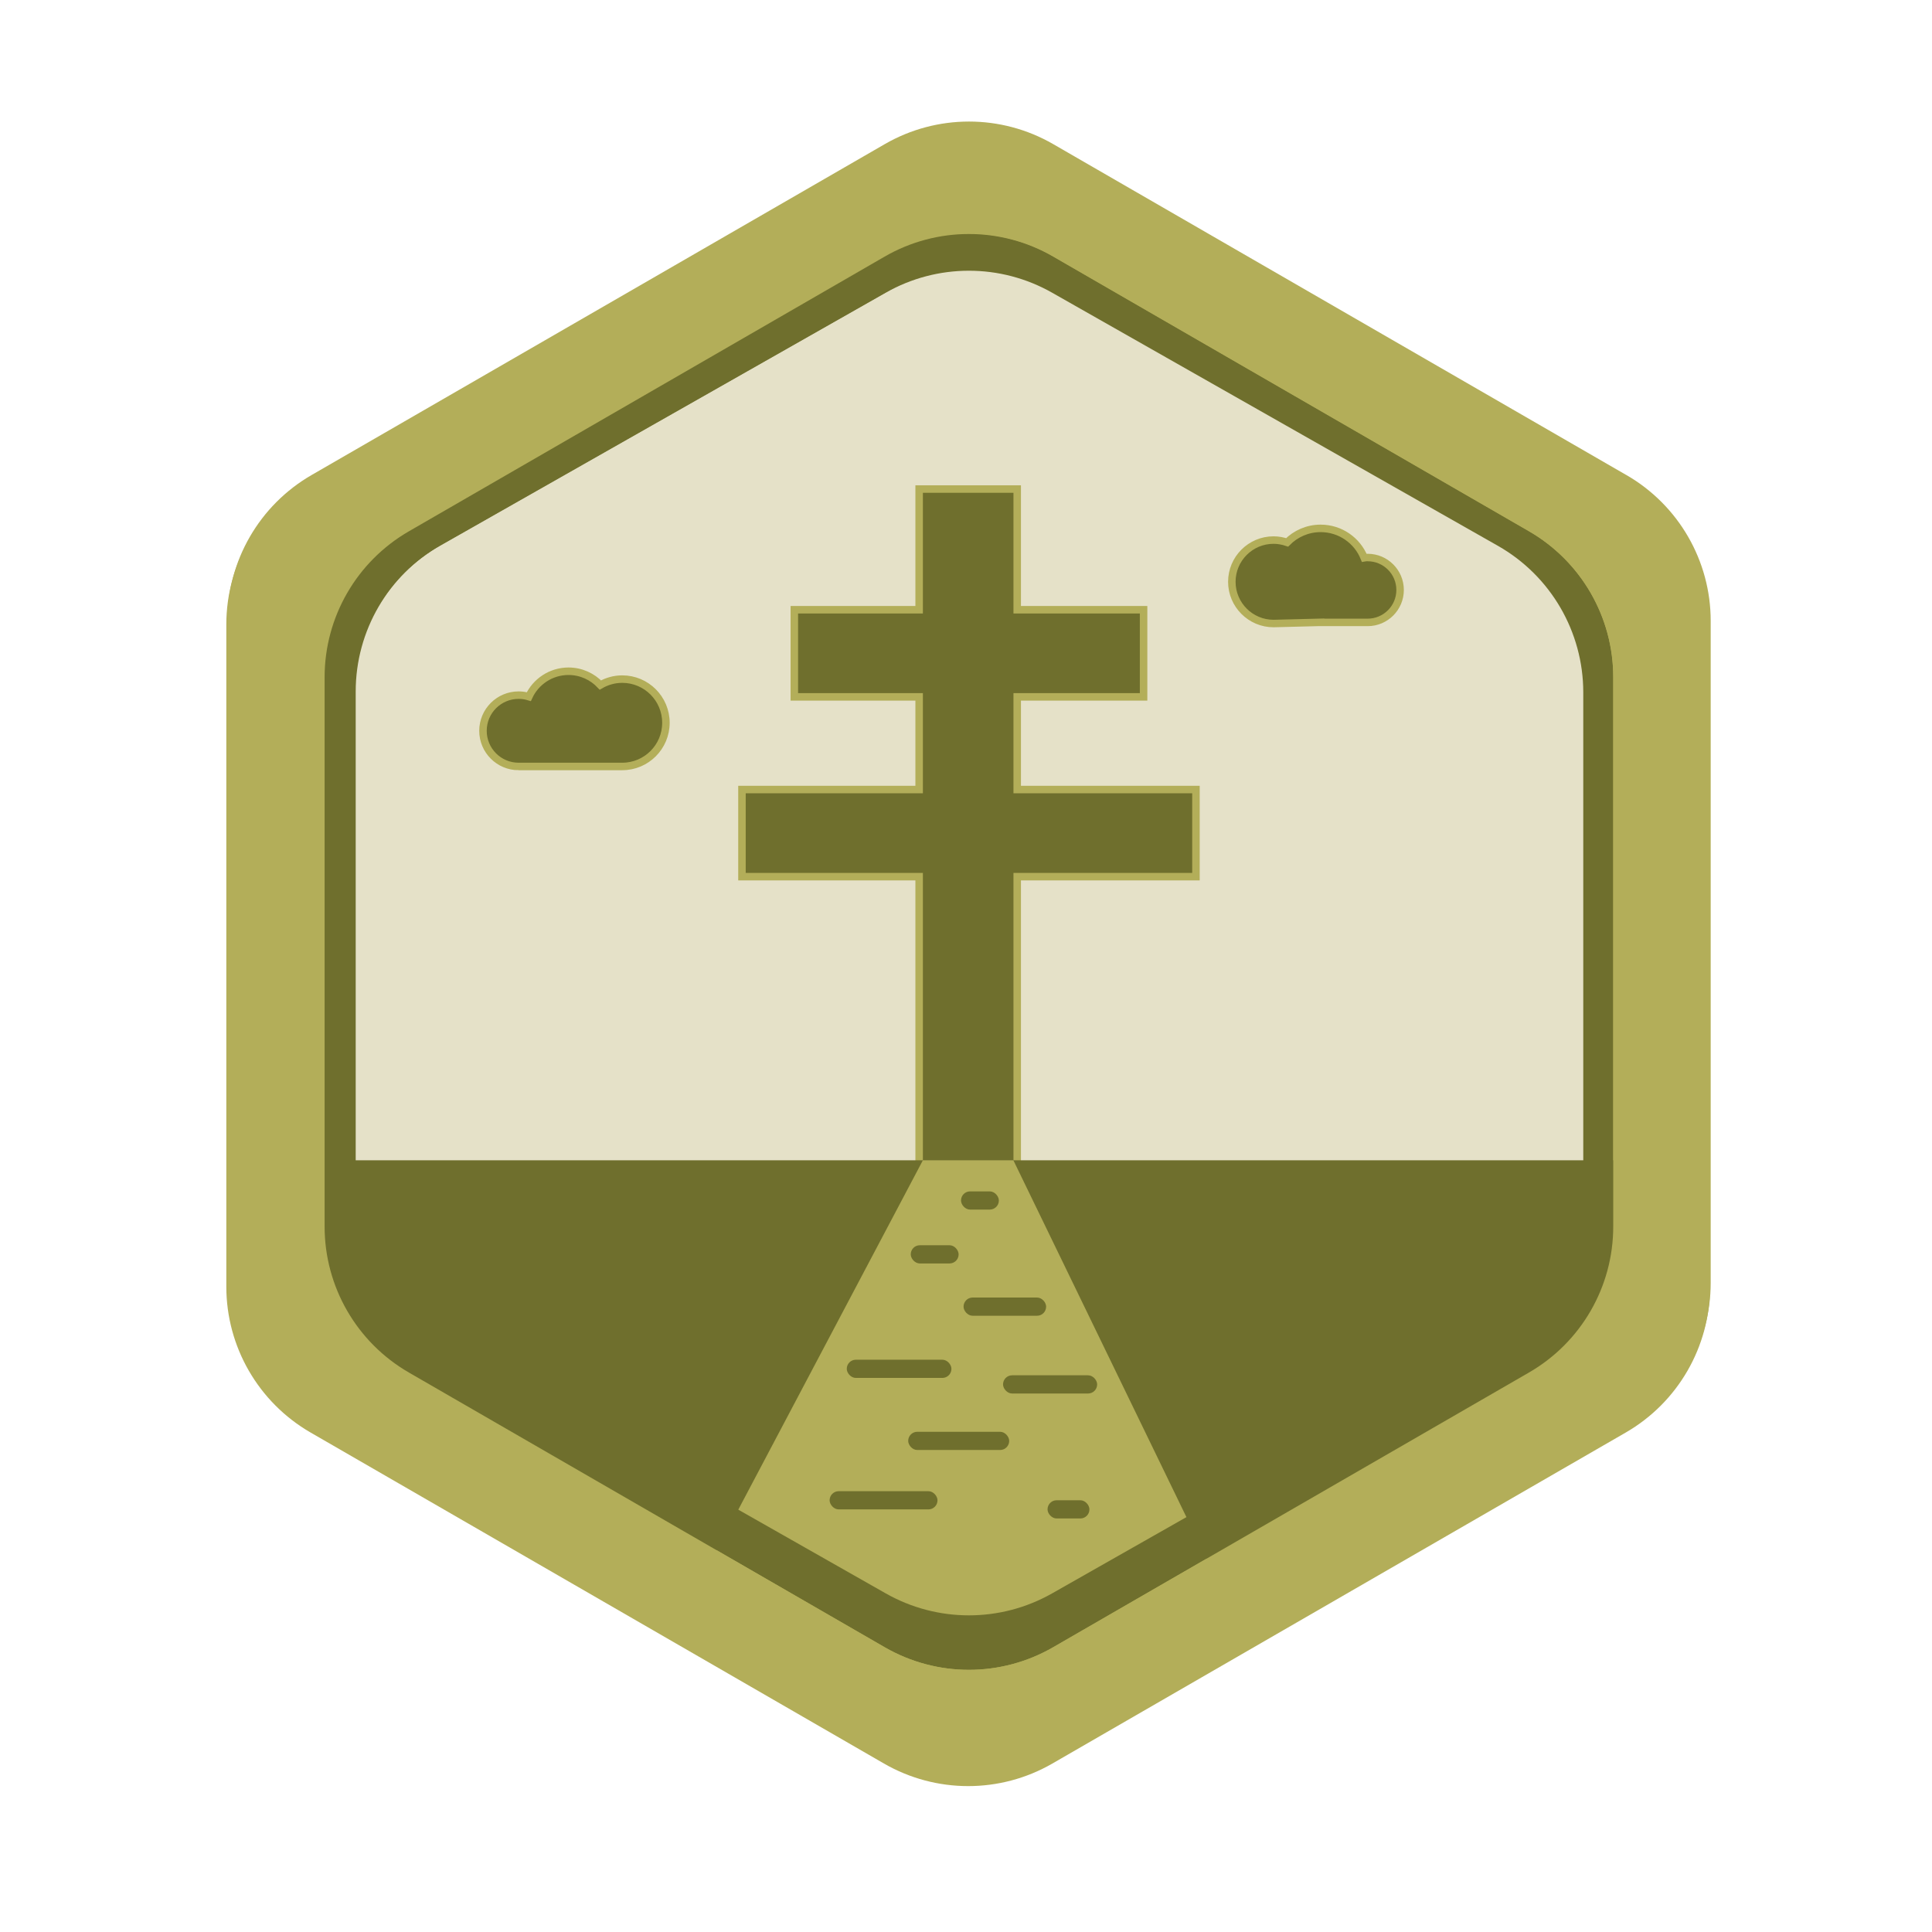 <?xml version="1.0" encoding="UTF-8"?><svg id="t" xmlns="http://www.w3.org/2000/svg" viewBox="0 0 257.89 257.88"><defs><style>.aa{fill:#b3ae59;}.ab,.ac{fill:#6f6f2d;}.ac{stroke:#b3ae59;stroke-miterlimit:10;}.ad{fill:#e5e1c8;}</style></defs><path class="aa" d="M228.25,171.74V83.37c0-8.04-4.29-15.46-11.25-19.48L140.48,19.71c-6.96-4.02-15.53-4.02-22.49,0L41.46,63.89c-6.96,4.02-11.25,11.44-11.25,19.48v88.37c0,8.04,4.29,15.46,11.25,19.48l76.53,44.18c6.96,4.02,15.53,4.02,22.49,0l76.53-44.18c6.96-4.02,11.25-11.44,11.25-19.48Z"/><path class="ab" d="M215.29,163.76V90.37c0-8.04-4.29-15.46-11.25-19.48l-63.56-36.7c-6.96-4.02-15.53-4.02-22.49,0l-63.56,36.7c-6.96,4.02-11.25,11.44-11.25,19.48v73.4c0,8.04,4.29,15.46,11.25,19.48l63.56,36.7c6.96,4.02,15.53,4.02,22.49,0l63.56-36.7c6.96-4.02,11.25-11.44,11.25-19.48Z"/><path class="ad" d="M211.91,159.46V92.3c0-8.09-4.35-15.56-11.39-19.56l-59.72-33.91c-6.89-3.91-15.32-3.91-22.21,0l-59.72,33.91c-7.04,4-11.39,11.47-11.39,19.56v67.17c0,8.09,4.35,15.56,11.39,19.56l59.72,33.91c6.89,3.91,15.32,3.91,22.21,0l59.72-33.91c7.04-4,11.39-11.47,11.39-19.56Z"/><g id="u"><polygon class="ac" points="159.64 105.39 135.78 105.39 135.78 93.02 152.65 93.02 152.65 81.39 135.78 81.39 135.78 65.28 122.69 65.28 122.69 81.39 106.03 81.39 106.03 93.02 122.69 93.02 122.69 105.39 99.04 105.39 99.04 117.02 122.69 117.02 122.69 162.77 135.78 162.77 135.78 117.02 159.64 117.02 159.64 105.39"/></g><polygon class="ab" points="132.99 230.86 124.82 230.86 56.9 195.79 36.05 154.88 219.88 154.88 211.34 189.01 132.99 230.86"/><path class="ac" d="M176.28,83.08h6.28c2.39,0,4.33-1.94,4.33-4.33s-1.94-4.33-4.33-4.33c-.16,0-.31,0-.46,.03-.93-2.3-3.18-3.92-5.82-3.92-1.75,0-3.33,.72-4.47,1.87-.57-.19-1.17-.31-1.81-.31-3.08,0-5.57,2.5-5.57,5.57s2.5,5.57,5.57,5.57l6.28-.16Z"/><path class="ac" d="M69.23,102.31c-2.63,0-4.76-2.13-4.76-4.76s2.13-4.76,4.76-4.76c.47,0,.93,.07,1.36,.2,.92-2,2.95-3.39,5.3-3.39,1.67,0,3.18,.71,4.25,1.84,.86-.5,1.86-.79,2.92-.79,3.22,0,5.83,2.61,5.83,5.83s-2.61,5.83-5.83,5.83h-13.83Z"/><polygon class="aa" points="162.19 210.39 150.37 225.31 127.05 234.88 95.55 207.19 123.19 154.88 135.27 154.88 162.19 210.39"/><rect class="ab" x="110.74" y="199.05" width="14.4" height="2.43" rx="1.21" ry="1.21"/><rect class="ab" x="121.23" y="191.12" width="13.48" height="2.43" rx="1.21" ry="1.21"/><rect class="ab" x="113.03" y="181.5" width="13.97" height="2.43" rx="1.21" ry="1.21"/><rect class="ab" x="133.89" y="183.58" width="12.56" height="2.43" rx="1.21" ry="1.21"/><rect class="ab" x="128.62" y="173.2" width="11.02" height="2.43" rx="1.21" ry="1.21"/><rect class="ab" x="121.57" y="166.22" width="6.39" height="2.43" rx="1.21" ry="1.21"/><rect class="ab" x="139.83" y="200.26" width="5.59" height="2.43" rx="1.21" ry="1.21"/><rect class="ab" x="128.28" y="159.03" width="5.05" height="2.43" rx="1.21" ry="1.21"/><path class="ab" d="M204.09,70.92l-63.51-36.67c-6.96-4.02-15.53-4.02-22.49,0l-63.51,36.67c-6.96,4.02-11.25,11.44-11.25,19.48v73.33c0,8.04,4.29,15.46,11.25,19.48l63.51,36.67c6.96,4.02,15.53,4.02,22.49,0l63.51-36.67c6.96-4.02,11.25-11.44,11.25-19.48V90.4c0-8.04-4.29-15.46-11.25-19.48Zm-4.14,107.98l-59.51,33.79c-6.89,3.91-15.32,3.91-22.21,0l-59.51-33.79c-7.04-4-11.39-11.47-11.39-19.56V92.42c0-8.09,4.35-15.56,11.39-19.56l59.51-33.79c6.89-3.91,15.32-3.91,22.21,0l59.51,33.79c7.04,4,11.39,11.47,11.39,19.56v66.93c0,8.09-4.35,15.56-11.39,19.56Z"/><path class="aa" d="M217.09,63.41L140.59,19.24c-6.96-4.02-15.53-4.02-22.49,0L41.59,63.41c-6.96,4.02-11.25,11.44-11.25,19.48v88.34c0,8.04,4.29,15.46,11.25,19.48l76.51,44.17c6.96,4.02,15.53,4.02,22.49,0l76.51-44.17c6.96-4.02,11.25-11.44,11.25-19.48V82.89c0-8.04-4.29-15.46-11.25-19.48Zm-13,119.8l-63.51,36.67c-6.96,4.02-15.53,4.02-22.49,0l-63.51-36.67c-6.96-4.02-11.25-11.44-11.25-19.48V90.4c0-8.04,4.29-15.46,11.25-19.48l63.51-36.67c6.96-4.02,15.53-4.02,22.49,0l63.51,36.67c6.96,4.02,11.25,11.44,11.25,19.48v73.33c0,8.04-4.29,15.46-11.25,19.48Z"/></svg>